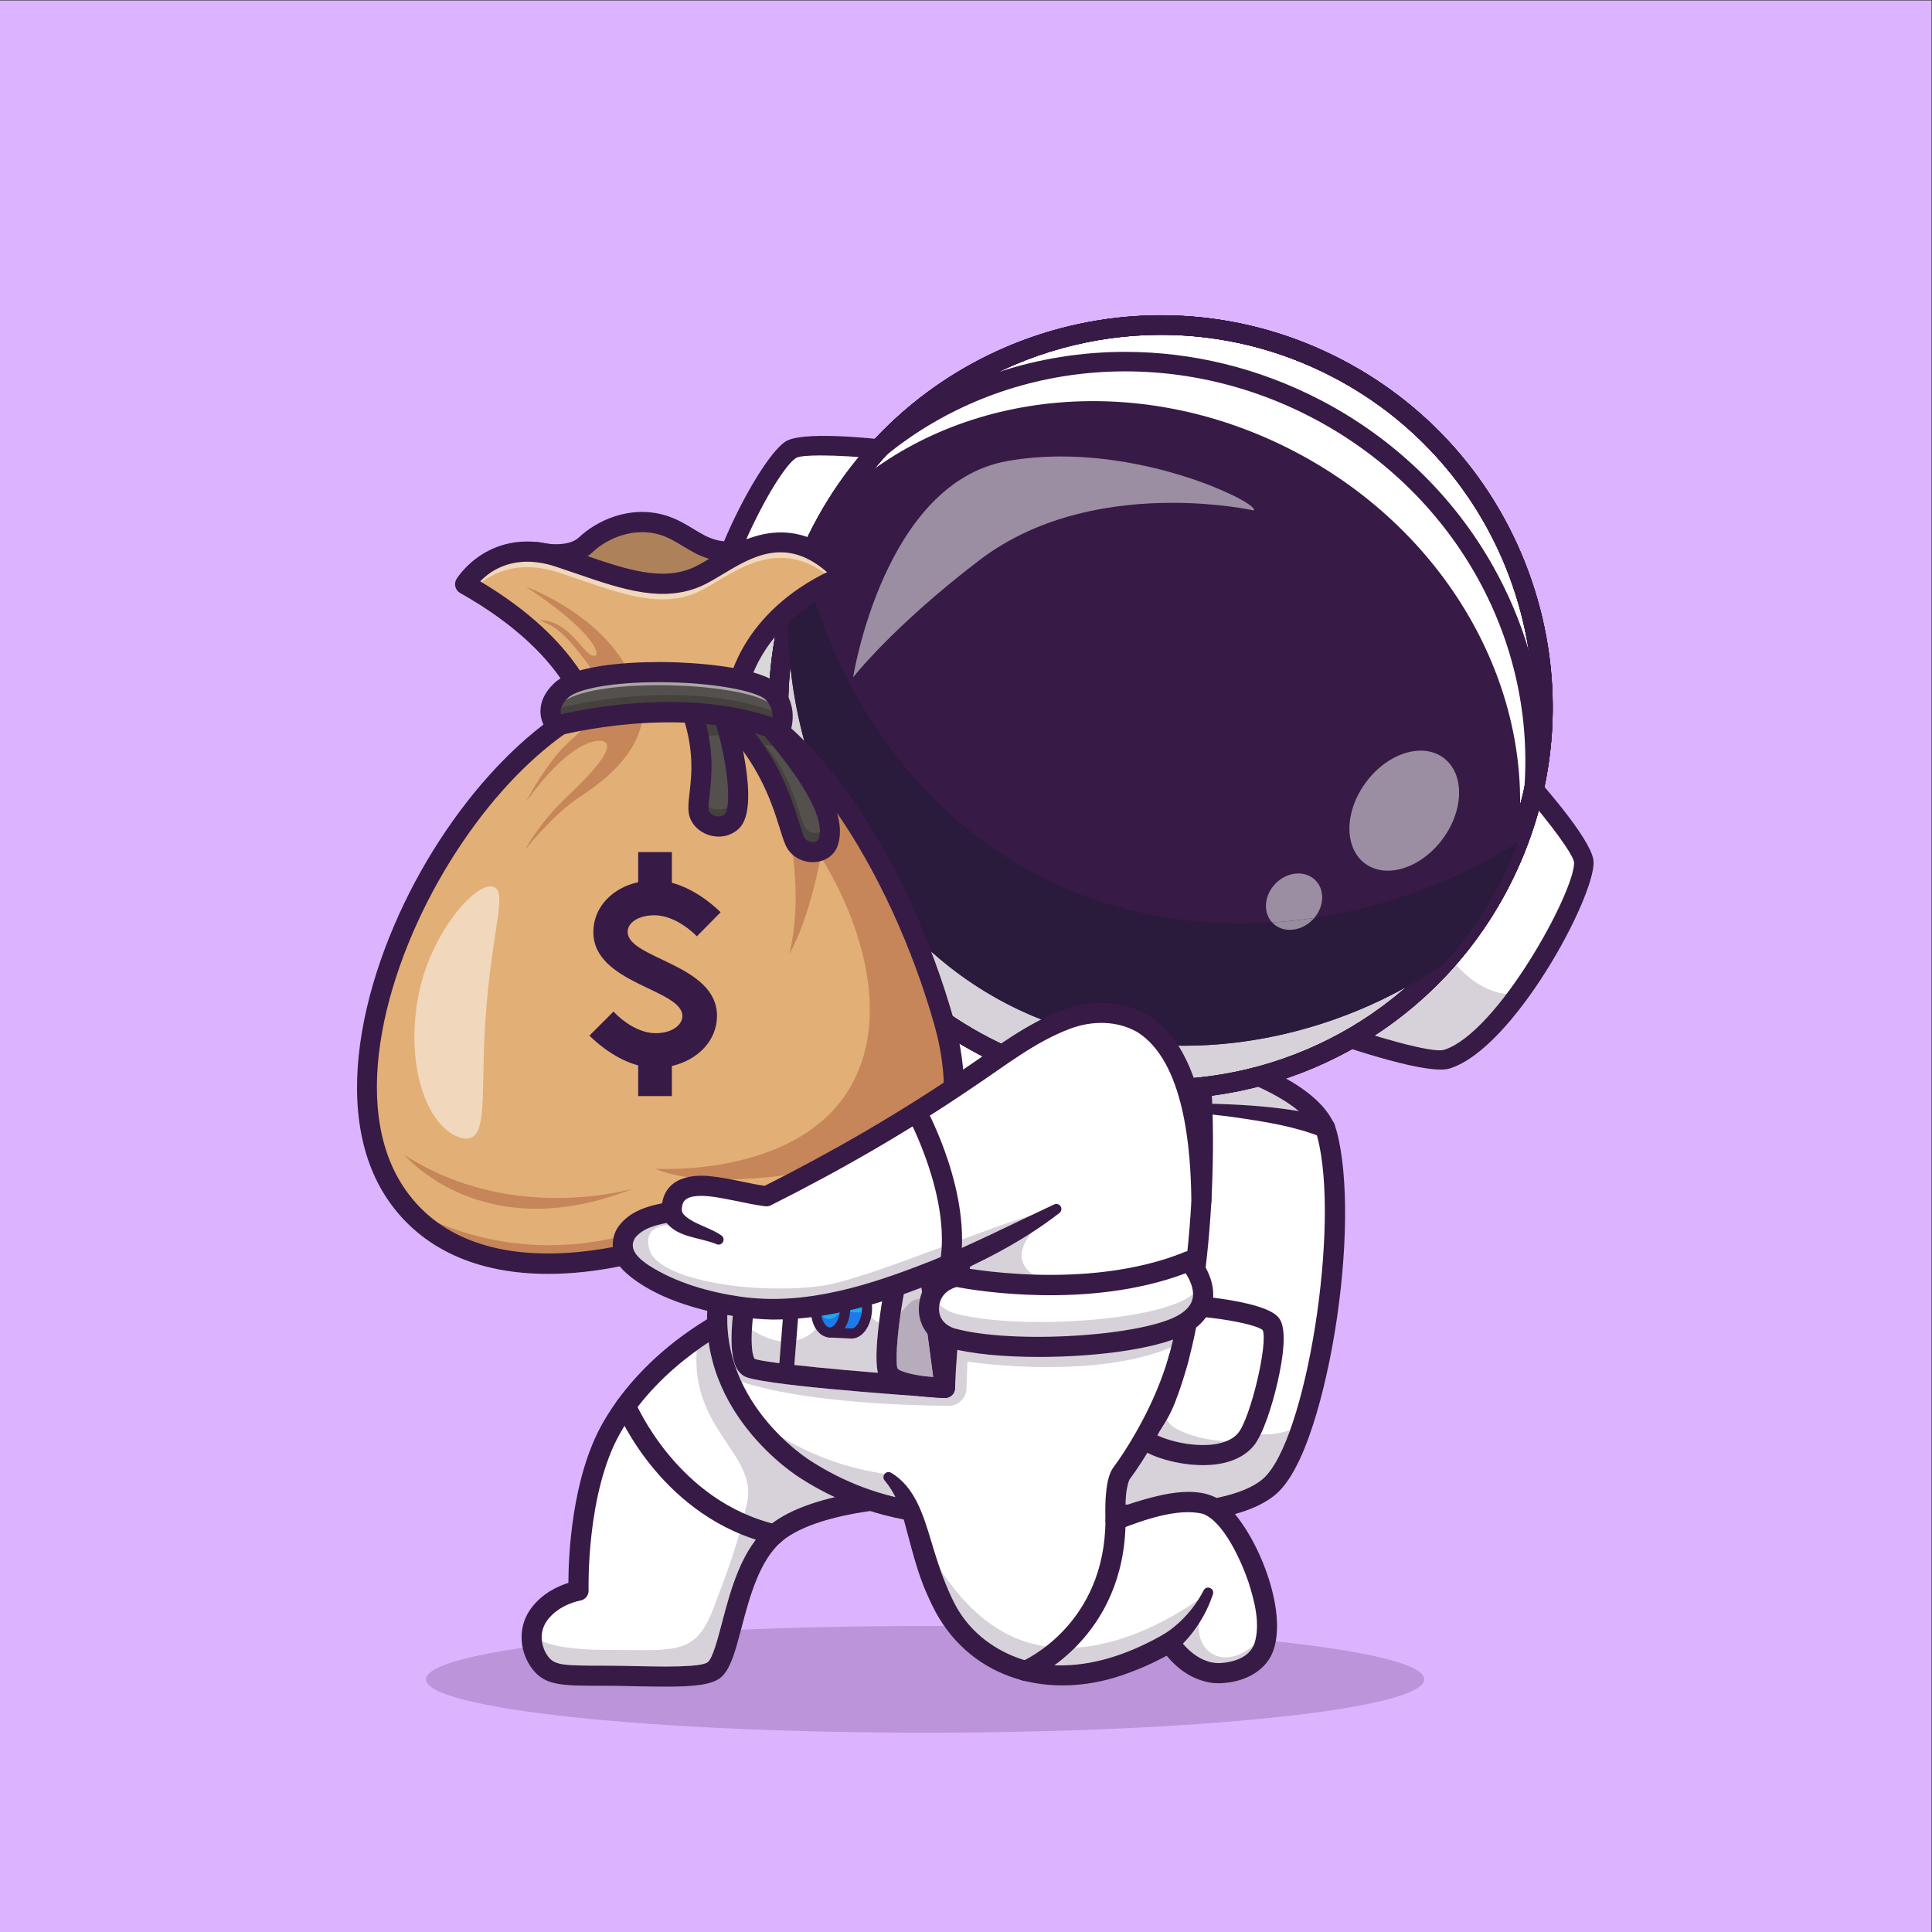<?xml version="1.0" encoding="UTF-8" standalone="no"?>
<!-- Created with Inkscape (http://www.inkscape.org/) -->

<svg
   version="1.1"
   id="svg2"
   xml:space="preserve"
   width="5333.333"
   height="5333.333"
   viewBox="0 0 5333.333 5333.333"
   sodipodi:docname="6100_4_04.eps"
   xmlns:inkscape="http://www.inkscape.org/namespaces/inkscape"
   xmlns:sodipodi="http://sodipodi.sourceforge.net/DTD/sodipodi-0.dtd"
   xmlns="http://www.w3.org/2000/svg"
   xmlns:svg="http://www.w3.org/2000/svg"><rect x="0" y="0" width="5333.333" height="5333.333" fill="#333333" stroke="none"/><defs
     id="defs6" /><sodipodi:namedview
     id="namedview4"
     pagecolor="#ffffff"
     bordercolor="#666666"
     borderopacity="1.0"
     inkscape:pageshadow="2"
     inkscape:pageopacity="0.0"
     inkscape:pagecheckerboard="0" /><g
     id="g8"
     inkscape:groupmode="layer"
     inkscape:label="ink_ext_XXXXXX"
     transform="matrix(1.333,0,0,-1.333,0,5333.333)"><g
       id="g10"
       transform="scale(0.1)"><path
         d="M 0,0 H 40000 V 40000 H 0 Z"
         style="fill:#dcb3ff;fill-opacity:1;fill-rule:nonzero;stroke:none"
         id="path12" /><path
         d="m 19158.6,4127.5 c -5708.1,0 -10335.53,494.7 -10335.53,1104.9 0,244.5 743.19,470.5 2000.93,653.5 35.3,-168.5 108.4,-321.9 201.3,-441.2 269.5,-346.4 601.8,-346.4 1489.6,-346.4 210.3,0 433.6,-4.7 649.6,-9.3 227,-4.8 433.5,-8.6 619.5,-8.6 584,0 966.3,36.9 1147.7,193.8 194.6,167.9 293.2,528.1 413.6,985.4 1180,50.1 2466.4,77.6 3813.3,77.6 221.6,0 441.2,-0.7 659.3,-2.2 447.9,-572.3 1185.6,-1022.6 2164.8,-1022.5 645.5,0 1395.9,195.7 2237.1,681.3 0,0 382.2,-635.5 1025,-635.4 50.1,0 101.9,3.9 155.1,12.2 431.9,67.4 726.3,253.3 813.5,669.2 2018.8,-201.6 3280.8,-488.8 3280.8,-807.4 0,-610.2 -4627.4,-1104.9 -10335.6,-1104.9"
         style="fill:#bb94da;fill-opacity:1;fill-rule:nonzero;stroke:none"
         id="path14" /><path
         d="m 23066.5,18588 -194.8,-949.2 -99.2,-483.9 L 21060,8814.4 c 0,0 575.2,-84.6 1355.8,-136.1 152.5,-9.8 313.2,-18.7 478.9,-25.5 1234.1,-50 2749.5,19.2 3394.2,572.6 249,213.9 483.4,677 684.7,1279.4 577.9,1727.9 886.7,4602 506.9,6020.7 -12.2,46 -28.5,91.5 -49,135.4 -362.5,803.2 -1949.1,1350.5 -3105.5,1650.5 -135.9,35.7 -266.6,67.9 -388.2,96.2 -513.3,120.8 -871.3,180.4 -871.3,180.4"
         style="fill:#ffffff;fill-opacity:1;fill-rule:nonzero;stroke:none"
         id="path16" /><path
         d="m 23505.4,8849.7 c -135.6,0 -271.1,1.9 -405.2,5.4 6.8,226.3 33.1,509 117.3,632.1 30.8,41.2 62.7,85.3 95.6,132 133.3,110 257.3,226 371.1,347 265.5,-160.8 760.1,-298.6 1229.4,-298.6 61.7,0 123.1,2.4 183.3,7.5 378.7,31.6 677.5,166.7 864.2,390.8 49.6,59.5 98.7,142.8 146.3,241.4 29.4,-1.7 58.6,-2.5 87.6,-2.5 185.4,0 360.2,33.8 522.9,89.8 -171.6,-476.9 -363.8,-838.2 -565.2,-1011.1 -307.5,-264 -865.4,-409 -1511.1,-479 -4.6,0.1 -9.2,0.1 -13.8,0.1 -120.7,0 -248.5,-12.6 -376.6,-33.1 -243.9,-15.2 -495.1,-21.8 -745.8,-21.8 m 3670.9,7846.6 c -729.2,110.3 -1481.3,296.5 -2067.7,345.8 -3,93 -6.7,185.1 -11,275.1 322.9,42.6 643.1,104.4 958.6,185.4 504.9,-231.8 921.9,-502.4 1120.1,-806.3"
         style="fill:#d7d1da;fill-opacity:1;fill-rule:nonzero;stroke:none"
         id="path18" /><path
         d="m 21308.9,8990.8 c 1243,-158.2 3995.9,-335.3 4843.8,392.7 896.4,769.6 1612.3,5274.3 1126.6,7088.3 -260.8,974.3 -2846.2,1650.2 -4049.3,1875.3 L 21308.9,8990.8 m 2196.6,-559.9 c -1244.1,0 -2387.2,163.9 -2476.1,176.9 l -218.5,32.1 2091.7,10186.9 198.2,-33 c 41.9,-7 1038.1,-175 2097.7,-517.8 1474.5,-477 2310.2,-1047.8 2483.8,-1696.3 244.4,-912.8 229.7,-2501.1 -38.2,-4145.1 -103.2,-633 -496.1,-2746.4 -1219.6,-3367.6 -584.5,-501.9 -1793.1,-636.1 -2919,-636.1"
         style="fill:#371a45;fill-opacity:1;fill-rule:nonzero;stroke:none"
         id="path20" /><path
         d="m 25012.9,17153.8 c 625.3,-13.1 1245.5,-49.6 1864.2,-150.7 208.2,-36.1 416.7,-78 629,-147.7 109.6,-36 169.2,-153.9 133.3,-263.5 -37.4,-116 -169.2,-175.3 -280.9,-126.7 -550.1,220 -1161.8,315 -1749.9,401.7 -201.9,27.7 -405.9,52.8 -607.6,72.2 -135,15.7 -124.8,213.5 11.9,214.7"
         style="fill:#371a45;fill-opacity:1;fill-rule:nonzero;stroke:none"
         id="path22" /><path
         d="m 26310.2,12599.9 c -230.2,262.1 -2129.2,512.3 -2408.2,283.5 -279,-228.9 -750.2,-2200 -183.8,-2686.5 287.9,-247.3 1598.9,-578.2 2082.6,2.5 301.3,361.6 739.6,2138.4 509.4,2400.5"
         style="fill:#ffffff;fill-opacity:1;fill-rule:nonzero;stroke:none"
         id="path24" /><path
         d="m 24912.2,10084.7 c -378.5,0 -760.9,109.3 -956.2,207 76.4,103.6 145.6,210.1 207.2,319 30.4,-49 65.7,-91.5 106.4,-126.5 161.9,-138.9 648,-304.6 1128.4,-319.3 -112.6,-45.3 -234.1,-65.6 -335.7,-74.1 -49.7,-4.1 -99.9,-6.1 -150.1,-6.1"
         style="fill:#d7d1da;fill-opacity:1;fill-rule:nonzero;stroke:none"
         id="path26" /><path
         d="m 26156.3,12459.3 h 0.5 -0.5 m -2123.8,261 c -115.1,-116.6 -390.6,-976 -371,-1704.1 8.8,-327.2 77.2,-561.9 192.6,-661.1 136.6,-117.3 699.3,-306.7 1208.2,-264.3 184.6,15.4 434.8,69.9 578.3,242.1 255.5,306.7 623.9,1859.4 508.7,2132.3 -243.7,194.8 -1870.4,392.1 -2116.8,255.1 m 881.1,-3052.7 c -538.6,0 -1110.7,181.5 -1331.3,371.1 -230.7,198.1 -344.6,564.3 -338.7,1088.4 7.6,679.3 244,1686.1 526.1,1917.5 226.8,186.1 875.8,150.7 1380.4,88.2 327.2,-40.6 1110.5,-160.2 1316.8,-395.2 58.4,-66.5 235.9,-268.6 -8.6,-1346.8 -104.8,-461.6 -297.8,-1085.6 -497.2,-1324.9 -186.7,-224.1 -485.5,-359.2 -864.2,-390.8 -60.2,-5.1 -121.6,-7.5 -183.3,-7.5"
         style="fill:#371a45;fill-opacity:1;fill-rule:nonzero;stroke:none"
         id="path28" /><path
         d="m 19071.7,9023.1 c 0,0 -2129.8,-41.7 -3002.7,-762.9 C 15195.5,7539 15176.2,5760.7 14795.5,5432.2 14547.8,5217.8 13439.1,5307 12515,5307 c -854.7,0 -1118.1,0 -1325.1,266 -103.8,133.5 -198.7,360.3 -177.3,604.9 11.5,132.4 57.4,269.6 153.3,400.5 300.9,409.3 815.1,490.2 815.1,490.2 0,0 -64.6,2059.3 684.7,3371.9 508,889.7 1251.6,1511.8 1795,1881.5 406.2,276.4 700.9,411.5 700.9,411.5 l 3910.1,-3710.4"
         style="fill:#ffffff;fill-opacity:1;fill-rule:nonzero;stroke:none"
         id="path30" /><path
         d="m 13773,5497.8 c -206.8,0 -418.8,4.5 -599.7,8.3 -218.1,4.6 -443.7,9.4 -658.4,9.4 -838.6,0 -1021,6.2 -1160.4,185.4 -51.9,66.7 -112.4,183.6 -131,321.2 201.2,-87.8 590.6,-180.1 1338.5,-180.1 289.2,0 537.2,-5.3 751.7,-5.3 842.8,0 1169.8,81.8 1470.3,888.7 377.6,1012.2 478.2,1270.4 683.7,2146 238,1014.3 -1156,1509.1 -1039.5,3171.5 87,62.8 170.1,119.7 247.8,170.6 237.9,-1676.5 1660.8,-2659.9 1864.6,-2792.7 240.7,-157 489.7,-295.5 745.4,-415.2 -505.6,-120.1 -1010.2,-303.8 -1350.1,-584.5 -579.2,-478.3 -803.9,-1332.5 -984.4,-2018.8 -89.3,-339.6 -190.6,-724.5 -292.4,-812.4 -88.8,-74.6 -477.4,-92.1 -886.1,-92.1"
         style="fill:#d7d1da;fill-opacity:1;fill-rule:nonzero;stroke:none"
         id="path32" /><path
         d="m 13784,5080.4 c -186,0 -392.5,3.8 -619.5,8.6 -216,4.6 -439.3,9.3 -649.6,9.3 -887.8,0 -1220.1,0 -1489.6,346.4 -235.7,303 -344.8,825.6 -27.5,1257.4 232.6,316.5 568.8,464.1 773.1,528.3 1.5,529.1 61.8,2171.9 713.6,3313.6 910.5,1595.1 2521.9,2348 2590,2379.2 104.8,48.1 228.5,2.1 276.6,-102.6 48,-104.7 2.1,-228.6 -102.7,-276.6 -15.3,-7.1 -1559.4,-731.3 -2401.6,-2206.8 -711.9,-1247.2 -657.8,-3241.9 -657.2,-3261.9 3.3,-105.2 -72.2,-196.3 -176.1,-212.6 -3.5,-0.6 -435.6,-75.7 -679.6,-407.7 -217.5,-296 -81.6,-622.7 20.6,-754.1 139.4,-179.2 321.8,-185.4 1160.4,-185.4 214.7,0 440.3,-4.8 658.4,-9.4 538.3,-11.5 1352.1,-28.6 1485.8,83.8 101.8,87.9 203.1,472.8 292.4,812.4 180.5,686.3 405.2,1540.5 984.4,2018.8 918.7,758.7 3041.5,808.7 3131.4,810.5 113,2.7 210.4,-89.2 212.7,-204.4 2.2,-115.2 -89.3,-210.4 -204.5,-212.7 -20.5,-0.4 -2067.2,-48.9 -2874,-715.1 -475.5,-392.6 -681.2,-1174.8 -846.6,-1803.3 -124.8,-474.6 -223.4,-849.5 -423.2,-1021.9 -181.4,-156.9 -563.7,-193.8 -1147.7,-193.8"
         style="fill:#371a45;fill-opacity:1;fill-rule:nonzero;stroke:none"
         id="path34" /><path
         d="m 24697.5,13307.1 c -56.3,-377 -124.1,-743.1 -203.9,-1089.4 -98.1,-425.5 -214.9,-820.3 -351.5,-1168.6 -821.3,-2095.9 -4541.1,-3374.6 -7487.5,-1453.4 -313.9,205 -1157.7,859.9 -1569.7,1895.6 -187.2,470.9 -285.8,1021.1 -204.4,1643.2 26.1,195.6 69.3,397.9 133,607 627.3,2056.8 2119.8,2541.8 3190.4,4671 l 6522.8,434.9 c 242.5,-1263.6 267,-3553.4 -29.2,-5540.3"
         style="fill:#ffffff;fill-opacity:1;fill-rule:nonzero;stroke:none"
         id="path36" /><path
         d="m 19646.2,10896.8 c -1,0 -2,0 -3,0 -840.7,6.3 -2962.2,66.3 -4288,496.8 -208.4,447.5 -336.8,980.6 -280.6,1592.5 41,-7.3 82.3,-14.4 123.7,-20.9 -134.2,-1080.1 29,-1344.4 212,-1454 259.7,-155.7 2448.6,-332.2 3731.2,-423.6 164.4,-19.3 316.1,-26.6 422.7,-29.2 1.7,-0.1 3.4,-0.1 5.1,-0.1 v 0 0 h 0.1 c 104.2,0 191.5,76.9 206.3,178.3 0,0.1 0,0.3 0.1,0.5 0,0 0,0.1 0,0.2 1.2,8.2 1.9,16.6 2.1,25 13.3,366.8 37.2,701 67.4,1002.3 441.1,-101.9 1032.5,-149.4 1652.2,-149.4 681.3,0 1396.4,57.4 1982.3,163.3 344.6,62.2 644.8,141.2 866.9,235.1 -29,-138.2 -59.9,-274 -92.8,-406.4 -776.5,-322.7 -1741.9,-409.1 -2553,-409.1 -935.9,-0.1 -1666.5,115 -1666.5,115 l -18.8,-559.1 c -6.8,-199.2 -170,-357.2 -369.4,-357.2 M 21750,13398 c -761.2,0 -1392.6,81.2 -1713.2,132.1 45.1,214 89.3,386.8 126.8,518.5 908.9,431.1 1570.8,836.1 1698,915.3 v 0 0 c 14,9 21.7,13.6 22.4,14 0.1,0 0,0 0.1,0 -1182.6,-917.8 -754.7,-1410.2 92,-1577.5 v 0 c -76.4,-1.7 -151.9,-2.4 -226.1,-2.4"
         style="fill:#d7d1da;fill-opacity:1;fill-rule:nonzero;stroke:none"
         id="path38" /><path
         d="m 18758.3,8959.9 c -698,136.7 -1373.5,408.5 -1989.9,810.4 -71.3,46.5 -309.3,209.2 -585.8,479 741.9,-443.7 1526.5,-692.2 2297.5,-782.3 l -92.1,-37.7 c 161.7,-131.2 278,-288.6 370.3,-469.4"
         style="fill:#d7d1da;fill-opacity:1;fill-rule:nonzero;stroke:none"
         id="path40" /><path
         d="m 19820.2,8439.4 c -1148.1,0 -2285.4,333.1 -3279.6,981.4 -261.5,170.5 -2531.2,1741.7 -1726.5,4381.5 355.2,1165.3 975.5,1843.3 1632.1,2561.1 539.2,589.3 1096.7,1198.8 1571.2,2143 51.7,102.9 177.1,144.3 280.1,92.6 102.9,-51.7 144.5,-177.1 92.7,-280 -500.5,-995.8 -1077.8,-1626.9 -1636.2,-2237.2 -651,-711.6 -1213.1,-1326.2 -1540.9,-2401.2 -715.8,-2348.3 1320.7,-3757.4 1555.3,-3910.3 1416.7,-923.8 3145.6,-1160.2 4743,-648.9 1182.2,378.4 2093,1127.5 2436.4,2003.8 839.4,2142 900.5,5981 573.8,7682.8 -21.7,113.2 52.4,222.5 165.5,244.2 113.2,22.1 222.5,-52.4 244.2,-165.6 335.9,-1750.1 271.2,-5703.1 -595.1,-7913.6 -388.7,-991.9 -1397.1,-1832.7 -2697.6,-2248.9 -595.8,-190.7 -1208.7,-284.7 -1818.4,-284.7"
         style="fill:#371a45;fill-opacity:1;fill-rule:nonzero;stroke:none"
         id="path42" /><path
         d="m 26240,6292.6 c -10.4,-596.6 -329,-842.2 -840.1,-922 -735.8,-115.2 -1180.1,623.2 -1180.1,623.2 -2404.1,-1387.7 -4066,-408.3 -4659.5,742.1 -350.4,678.4 -467.2,1290.1 -628.4,1788.7 -42.7,131.9 -88.6,256.5 -142.9,371.8 -0.5,1 -0.5,1.6 -0.5,1.6 -97,207 -220.6,385.3 -400.5,531.3 l 6024.8,2463 c -270.7,-969.9 -820.9,-1904.4 -1195.3,-2405.1 -151.2,-221.1 -115.8,-956.4 -115.8,-956.4 0,0 1360.6,586.7 1969.2,290 455.2,-222.2 999.1,-1261 1136.3,-2115.7 24.5,-153.3 35.5,-290.5 32.8,-412.5"
         style="fill:#ffffff;fill-opacity:1;fill-rule:nonzero;stroke:none"
         id="path44" /><path
         d="m 21982.7,5312.5 c -1199.3,-0.1 -2036.6,675.5 -2422.4,1423.4 -350.4,678.4 -467.2,1290.1 -628.4,1788.7 269.1,-632.6 924.1,-1897.7 2028.6,-2405.1 368.2,-169 747.9,-237 1120.1,-237 1514.1,0 2908.6,1124.1 2941.2,1150.1 -18.2,-34.4 -466.7,-903.7 61.6,-1257.3 88.7,-59.2 190.1,-87.5 296.8,-87.5 299.1,0 640,221.9 859.8,604.8 -10.4,-596.6 -329,-842.2 -840.1,-922 -53.2,-8.3 -105,-12.2 -155.1,-12.2 -642.8,0 -1025,635.4 -1025,635.4 -841.2,-485.6 -1591.6,-681.3 -2237.1,-681.3"
         style="fill:#d7d1da;fill-opacity:1;fill-rule:nonzero;stroke:none"
         id="path46" /><path
         d="m 18453.5,9510.2 c 492.4,-289.2 669.2,-882.6 822.8,-1390.4 98,-324.9 195.3,-644.2 325.3,-954.7 59.2,-144.5 133.8,-306.9 209.8,-442.8 437.4,-773.2 1322.7,-1222.1 2202.1,-1201 743.3,11.5 1460,283.5 2102.2,653.1 96,55.4 217.8,25.8 278,-65.6 16.2,-25.5 40.4,-60 61.1,-86.4 142.4,-185.3 343,-353.1 563.7,-419.5 l 45.8,-14.2 46.7,-8.1 c 42.7,-10.1 97.3,-11 141,-13 296.1,17.1 624.7,114.4 728.6,413.1 124.4,406.3 -2.3,877.5 -129.6,1277.9 -144.6,418.5 -510.5,1245.4 -942,1401.3 -512.1,128.2 -1242.2,-131.3 -1728.4,-322.4 -129.9,-57.5 -284,42.1 -287.1,183.1 -8,247.6 -5.9,484.4 32.2,730.7 16.9,107.5 50.6,252.8 123.6,358.8 78.3,105.5 152,212.9 223.9,322.5 402,623.5 736.5,1307.6 938.8,2015.8 30.6,111.7 146.8,177.2 258.2,145.5 110.8,-31.5 175.1,-146.8 143.7,-257.6 -173.9,-611.6 -435.1,-1185.9 -745.5,-1729.9 -146.8,-253.7 -305.1,-503.3 -479.8,-739 -97.4,-246.4 -80.5,-560.6 -78.4,-826.6 l -290.9,181.4 c 159.2,66.6 311.2,121.6 470.1,173.4 577,175.6 1439.9,421 1928.1,-71.3 623,-595.2 1245.7,-2142.6 955.4,-2985.5 -134.5,-395.6 -520.1,-610.5 -903.4,-667.5 -137.4,-24.1 -292.7,-28.7 -431.8,-1.4 -423.4,77.2 -767.3,367 -996.5,716.3 l 283,-73.1 c -308.2,-178 -632.2,-333.5 -971.7,-454.5 -1443.4,-542 -3070.4,-232.2 -3908.2,1147.4 -91.6,151.6 -173.2,325.7 -245.3,487.7 -214.5,474.7 -335.5,1016 -469.6,1499.9 -88.3,322.6 -198.6,606.7 -407.1,854.4 -77.3,86.8 25.7,223.3 131.2,162.2"
         style="fill:#371a45;fill-opacity:1;fill-rule:nonzero;stroke:none"
         id="path48" /><path
         d="m 16038.4,8025.6 c -15.6,0 -31.6,1.8 -47.5,5.5 -2273,529.6 -3184.2,2695.1 -3221.8,2787.1 -43.8,106.6 7.3,228.4 113.9,272.1 106.6,43.6 228.2,-7.3 272,-113.7 8.5,-20.5 871.3,-2059.4 2930.6,-2539.1 112.2,-26.2 181.9,-138.4 155.8,-250.5 -22.4,-96.3 -108.2,-161.4 -203,-161.4"
         style="fill:#371a45;fill-opacity:1;fill-rule:nonzero;stroke:none"
         id="path50" /><path
         d="m 21234.8,5198.2 c -81.1,0 -158.2,47.6 -192,127 -45.1,105.8 4,228.1 109.6,273.4 70.8,30.6 1732.5,772.8 1740.9,2933 0.4,114.8 93.7,207.7 208.6,207.7 h 0.8 c 115.2,-0.4 208.2,-94.2 207.8,-209.4 -9.6,-2441.7 -1913.1,-3280.4 -1994.1,-3314.9 -26.6,-11.4 -54.4,-16.8 -81.6,-16.8"
         style="fill:#371a45;fill-opacity:1;fill-rule:nonzero;stroke:none"
         id="path52" /><path
         d="m 19569.2,11267.1 c 0,0 -3773,256 -4051.5,422.9 -156.9,94.4 -180.9,473 -145.5,927.7 67.3,854.7 345.3,1975.9 345.3,1975.9 l 3498.6,94.9 68.3,-1277.1 79.3,-596 205.5,-1548.3"
         style="fill:#ffffff;fill-opacity:1;fill-rule:nonzero;stroke:none"
         id="path54" /><path
         d="m 18180,11579.9 c -655.9,53.6 -1266.7,110.4 -1729.6,162.5 l 40.3,509.3 c 187.5,44.5 315.9,136.7 403.7,241.1 68.5,-108.4 165.9,-173.4 271.8,-180.3 1.4,-0.1 2.8,-0.2 4.3,-0.3 l 449.2,-22.5 c 5,-0.3 9.9,-0.4 14.8,-0.4 193.4,0 358.4,190.7 409.1,458 37.9,-55.6 90.1,-104.3 161,-121.5 -46.6,-372.9 -79.9,-807.8 -24.6,-1045.9 m -2040.5,199.7 c -262.2,33.7 -443.9,64.4 -512.1,89.4 -16.7,23.9 -80.1,146.5 -56,601.5 168.3,-110.2 378.4,-212 604,-237.5 l -35.9,-453.4"
         style="fill:#d7d1da;fill-opacity:1;fill-rule:nonzero;stroke:none"
         id="path56" /><path
         d="m 19569.3,11058.3 c -4.7,0 -9.4,0.2 -14.1,0.5 -1149.5,78 -3854.4,278.2 -4144.9,452.4 -199.4,119.4 -375.3,422.5 -168.6,1764.1 106.7,693.2 266.6,1341.1 273.4,1368.4 22.6,91 103,155.7 196.8,158.3 l 3498.8,95.2 c 1.9,0.1 3.9,0.1 5.8,0.1 112.6,0 205.3,-89.7 208.4,-203 3.1,-115.1 -87.7,-211 -202.9,-214.1 l -3338.4,-90.9 c -51.6,-223.6 -147.7,-661.7 -220.4,-1118.5 -179.8,-1130.1 -59.7,-1367.5 -35.8,-1401.8 249.9,-91.8 2019.1,-258 3701.5,-376.4 l -251.2,1891.4 c -15.1,114.2 65.1,219 179.3,234.2 113.7,15.2 219.1,-65.1 234.3,-179.3 l 284.8,-2144.6 c 8.2,-62 -11.8,-124.4 -54.7,-170.1 -39.5,-42.2 -94.7,-65.9 -152.1,-65.9"
         style="fill:#371a45;fill-opacity:1;fill-rule:nonzero;stroke:none"
         id="path58" /><path
         d="m 16433,13506.4 -154.5,-1954.2 154.5,1954.2"
         style="fill:#ffffff;fill-opacity:1;fill-rule:nonzero;stroke:none"
         id="path60" /><path
         d="m 16278.6,11395.8 c -4.1,0 -8.3,0.1 -12.5,0.4 -86.1,6.8 -150.4,82.2 -143.6,168.4 l 154.5,1954.1 c 6.8,86.1 81.5,150.7 168.3,143.6 86.2,-6.8 150.5,-82.1 143.6,-168.3 l -154.5,-1954.1 c -6.5,-82 -75,-144.1 -155.8,-144.1"
         style="fill:#371a45;fill-opacity:1;fill-rule:nonzero;stroke:none"
         id="path62" /><path
         d="m 19492.5,13429.5 -1.2,9.4 c -13.9,104.9 -104,181.2 -206.7,181.2 -3.7,0 -7.5,-0.1 -11.3,-0.4 l -1.9,35.8 c 137,55.6 271.4,112.4 402.1,169.6 -23.1,-98.5 -47,-207.5 -70.7,-327.2 -35.8,-18.2 -73.4,-40.7 -110.3,-68.4"
         style="fill:#b7acbc;fill-opacity:1;fill-rule:nonzero;stroke:none"
         id="path64" /><path
         d="m 18654.5,12835.3 c 11.6,77.3 24.5,157.9 38.8,241.7 23.5,138 47.9,266 72.5,384 171.9,62.4 340.6,127.5 505.6,194.5 l 1.9,-35.8 c -5.4,-0.2 -10.8,-0.8 -16.3,-1.5 -114.2,-15.2 -194.4,-120 -179.3,-234.2 l 39.8,-299.7 c -32.5,15.9 -65.7,24.4 -99.5,24.4 -73.5,0 -150,-40.1 -229,-131.2 -47.3,-54.5 -92.1,-101.7 -134.5,-142.2"
         style="fill:#d7d1da;fill-opacity:1;fill-rule:nonzero;stroke:none"
         id="path66" /><path
         d="m 19328.9,11492.6 c -37,2.6 -74,5.3 -111.1,7.9 -311.6,35.8 -576,103.4 -632,170.5 -32.3,94.7 -28.5,513.7 68.7,1164.3 42.4,40.5 87.2,87.7 134.5,142.2 79,91.1 155.5,131.2 229,131.2 33.8,0 67,-8.5 99.5,-24.4 l 211.4,-1591.7"
         style="fill:#b7acbc;fill-opacity:1;fill-rule:nonzero;stroke:none"
         id="path68" /><path
         d="m 19369.8,11485.9 c -51.4,4 -102.3,8.9 -152,14.6 37.1,-2.6 74.1,-5.3 111.1,-7.9 l -211.4,1591.7 -39.8,299.7 c -15.1,114.2 65.1,219 179.3,234.2 5.5,0.7 10.9,1.3 16.3,1.5 3.8,0.3 7.6,0.4 11.3,0.4 102.7,0 192.8,-76.3 206.7,-181.2 l 1.2,-9.4 c -77.5,-58.1 -152,-139 -200.4,-250.7 -30.8,-70.9 -50.7,-154.2 -54.6,-252.3 -8.7,-232.4 94.1,-384.7 206.7,-481.2 -31.5,-288.8 -57.5,-608.4 -74.4,-959.4"
         style="fill:#371a45;fill-opacity:1;fill-rule:nonzero;stroke:none"
         id="path70" /><path
         d="m 18585.8,11671 c 64.9,-77.8 410.1,-156.2 784,-185.1 74.3,1540.1 323.4,2477 444.3,2851.6 -282.5,120 -630.6,202.8 -741.3,95.1 -74,-73.6 -240.7,-542.8 -379.5,-1355.6 -134.6,-788.2 -143.6,-1300 -107.5,-1406 m 983.6,-612.7 c -1.8,0 -3.5,0 -5.2,0.1 -346.9,8.5 -1172.9,66.8 -1351.5,425.2 -142.5,285.9 -1.8,1242.2 65.3,1640 84.3,499.6 261.9,1372.8 504.1,1608.2 403,391.4 1227.9,-16.6 1389.2,-102.4 94.7,-50.4 135.7,-164.3 95,-263.4 -5.9,-14.6 -413.4,-1038.8 -488.6,-3106.7 -4,-112.4 -96.4,-201 -208.3,-201"
         style="fill:#371a45;fill-opacity:1;fill-rule:nonzero;stroke:none"
         id="path72" /><path
         d="m 19716.8,12297.1 c 0,0 -498.1,129.1 -479.2,629.5 20.9,555.1 571.4,643.5 571.4,643.5 0,0 2676.2,-553.1 4816.5,323.6 0,0 700.7,-779 -73.1,-1274.6 -773.9,-495.6 -3576,-669.4 -4835.6,-322"
         style="fill:#ffffff;fill-opacity:1;fill-rule:nonzero;stroke:none"
         id="path74" /><path
         d="m 21497.5,12115.2 c -619.7,0 -1211.1,47.5 -1652.2,149.4 0,0.1 0,0 0,0.1 441.1,-101.9 1032.6,-149.4 1652.3,-149.4 681.3,0 1396.2,57.4 1982.2,163.2 -585.9,-105.9 -1301,-163.3 -1982.3,-163.3"
         style="fill:#b7acbc;fill-opacity:1;fill-rule:nonzero;stroke:none"
         id="path76" /><path
         d="m 19444.2,12445.3 c -112.6,96.5 -215.4,248.8 -206.7,481.2 3.9,98.1 23.8,181.4 54.6,252.3 -30.7,-70.9 -50.8,-154.3 -54.5,-252.2 -8.8,-232.4 94,-384.8 206.6,-481.2 v -0.1"
         style="fill:#371a45;fill-opacity:1;fill-rule:nonzero;stroke:none"
         id="path78" /><path
         d="m 19845.3,12264.6 c -44.4,10.2 -87.3,21 -128.5,32.4 0,0 -142.8,37.1 -272.6,148.3 v 0.1 c 129.8,-111.3 272.6,-148.3 272.6,-148.3 41.2,-11.3 84.2,-22.1 128.5,-32.4 0,-0.1 0,0 0,-0.1"
         style="fill:#371a45;fill-opacity:1;fill-rule:nonzero;stroke:none"
         id="path80" /><path
         d="m 24914.7,13158.5 c -0.1,0 -0.1,0 -0.2,0 3.9,52.5 1.3,104.5 -6.1,155.1 0,0.2 0,0.2 0,0.4 7.5,-50.8 10.2,-102.9 6.3,-155.5"
         style="fill:#d7d1da;fill-opacity:1;fill-rule:nonzero;stroke:none"
         id="path82" /><path
         d="m 24845.9,12919.3 c 0,0.2 0.1,0.4 0.1,0.6 41.7,78.8 62.5,159.4 68.5,238.6 0.1,0 0.1,0 0.2,0 -6,-79.5 -26.9,-160.2 -68.8,-239.2"
         style="fill:#371a45;fill-opacity:1;fill-rule:nonzero;stroke:none"
         id="path84" /><path
         d="m 24646.2,12686.1 c 92.7,74.1 157.2,153.1 199.8,233.8 0,-0.2 -0.1,-0.4 -0.1,-0.6 -42.7,-80.5 -107.1,-159.3 -199.7,-233.2 m 262.2,627.5 c -5.5,37.4 -13.7,74.2 -23.7,109.8 v 0 c 10.1,-35.5 18.2,-72.1 23.7,-109.4 0,-0.2 0,-0.2 0,-0.4"
         style="fill:#371a45;fill-opacity:1;fill-rule:nonzero;stroke:none"
         id="path86" /><path
         d="m 21497.6,12115.3 c -619.7,0 -1211.2,47.5 -1652.3,149.4 -44.3,10.3 -87.3,21.1 -128.5,32.4 0,0 -142.8,37 -272.6,148.3 -112.6,96.4 -215.4,248.8 -206.6,481.2 3.7,97.9 23.8,181.3 54.5,252.2 6.6,15 13.6,29.4 21,43.3 104.8,-318.1 449.6,-407.8 449.6,-407.8 450.7,-124.2 1099.1,-181.8 1781.1,-181.8 1224.3,0 2557.6,185.4 3054.6,503.6 138.7,88.6 229.9,186.6 286.3,287.3 10,-35.6 18.2,-72.4 23.7,-109.8 7.4,-50.6 10,-102.6 6.1,-155.1 -6,-79.2 -26.8,-159.8 -68.5,-238.6 -42.6,-80.7 -107.1,-159.7 -199.8,-233.8 -28.5,-22.8 -59.7,-45 -93.7,-66.8 -220.4,-141.3 -605.7,-256.4 -1072.7,-340.8 -586,-105.8 -1300.9,-163.2 -1982.2,-163.2"
         style="fill:#d7d1da;fill-opacity:1;fill-rule:nonzero;stroke:none"
         id="path88" /><path
         d="m 19810.9,13357.1 c -94.8,-24.9 -352.9,-121.8 -364.8,-438.3 -12,-317.4 290.2,-410.6 324.8,-420.2 l -54,-201.5 55.4,201.1 c 1208.5,-333.3 3956.7,-158.7 4667.6,296.5 158.6,101.7 244.9,217.2 263.8,353.1 24.2,175.2 -67.6,367.5 -149.5,493.9 -2017.7,-759.8 -4380.4,-354 -4743.3,-284.6 z M 21518.3,11909 c -721.5,0 -1401.3,61.7 -1855.4,186.6 -228.9,60 -653.7,311.7 -633.7,838.9 21.6,574.2 497.9,801.6 746.7,841.6 24.9,4 50.5,3.4 75.2,-1.7 26.2,-5.3 2640.8,-529.2 4695.3,312.4 81.4,33.4 175.2,12 234.2,-53.5 16.5,-18.4 402.4,-453.9 336.7,-940 -35.4,-261.6 -187.6,-480.3 -452.4,-649.9 -551.8,-353.4 -1910.2,-534.3 -3146.6,-534.4"
         style="fill:#371a45;fill-opacity:1;fill-rule:nonzero;stroke:none"
         id="path90" /><path
         d="m 17954.3,12877.9 c -13.9,-275.9 -161.3,-492.5 -329.4,-484.1 l -449.2,22.6 50.1,998.3 449.2,-22.6 c 168.1,-8.4 293.1,-238.7 279.3,-514.2"
         style="fill:#22a7f0;fill-opacity:1;fill-rule:nonzero;stroke:none"
         id="path92" /><path
         d="m 17953.2,12863.3 c -18,-268.9 -163.2,-477.8 -328.3,-469.5 l -449.2,22.6 50.1,998.3 181.6,-9.1 -27.9,-555.9 449.2,-22.6 c 43.4,-2.1 85.7,10.7 124.5,36.2"
         style="fill:#1c7aea;fill-opacity:1;fill-rule:nonzero;stroke:none"
         id="path94" /><path
         d="m 17954.3,12877.9 h 0.5 -0.5 m -669.2,-362.6 345,-17.3 c 1.4,-0.1 2.7,-0.1 4.1,-0.1 93.6,0 204.7,162.2 216,385.2 11.3,226 -85.9,400.1 -180.4,404.9 l -345,17.3 -39.7,-790 m 349.4,-226 c -4.9,0 -9.8,0.1 -14.8,0.4 l -449.2,22.5 c -27.7,1.4 -53.6,13.7 -72.1,34.2 -18.6,20.5 -28.3,47.6 -26.9,75.2 l 50.2,998.3 c 2.9,57.5 53.2,102 109.4,99 l 449.2,-22.6 c 229,-11.5 395.1,-285.5 378.2,-623.6 -16.7,-331.1 -201.5,-583.4 -424,-583.4"
         style="fill:#371a45;fill-opacity:1;fill-rule:nonzero;stroke:none"
         id="path96" /><path
         d="m 17505,12900.3 c -13.8,-275.7 -161.2,-492.3 -329.3,-483.9 -168,8.4 -293,238.8 -279.1,514.4 13.8,275.7 161.2,492.4 329.3,483.9 168,-8.4 293,-238.7 279.1,-514.4"
         style="fill:#22a7f0;fill-opacity:1;fill-rule:nonzero;stroke:none"
         id="path98" /><path
         d="m 17505.1,12900.3 c -13.9,-275.9 -161.2,-492.5 -329.4,-484.1 -167.9,8.5 -292.8,238.8 -279,514.7 0.9,16.8 2.3,33.2 4.2,49.3 41.6,-164.6 138.7,-280.9 257.1,-286.9 158.1,-7.9 297.6,182.8 325.2,434.4 18,-68.8 25.9,-146.2 21.9,-227.4"
         style="fill:#1c7aea;fill-opacity:1;fill-rule:nonzero;stroke:none"
         id="path100" /><path
         d="m 17216.7,13310.7 c -93.7,0 -204.8,-162.2 -216,-385.1 -5.6,-112.8 15.9,-223.1 58.9,-302.5 34.3,-63 78.4,-100.4 121.4,-102.5 94.3,-4.9 208.5,158.9 219.9,384.9 5.6,112.9 -15.8,223.1 -58.9,302.5 -34.2,63.1 -78.4,100.4 -121.3,102.6 -1.4,0.1 -2.7,0.1 -4,0.1 m -31.3,-998.8 c -5,0 -9.9,0.1 -14.9,0.4 -117.2,5.8 -224.5,82.9 -294.2,211.3 -61.7,113.8 -91.5,260.2 -83.9,412.4 17,338.4 208.3,594.2 438.7,582.9 117.3,-5.9 224.5,-83 294.2,-211.4 61.8,-113.8 91.6,-260.2 83.9,-412.4 -16.7,-331 -201.5,-583.2 -423.8,-583.2"
         style="fill:#371a45;fill-opacity:1;fill-rule:nonzero;stroke:none"
         id="path102" /><path
         d="m 31574.1,23877.4 c 0,0 1215.9,-1361.6 1225.7,-1722.9 18.3,-669.8 -1623.7,-3696.9 -2836.1,-4078.4 -474.7,-149.4 -2922.6,753.3 -2922.6,753.3 l 4533,5048"
         style="fill:#ffffff;fill-opacity:1;fill-rule:nonzero;stroke:none"
         id="path104" /><path
         d="m 29814.5,18258.8 c -231.1,0 -747.8,124.7 -1345.3,304.7 576.6,376.1 1112.1,830.5 1590,1360.1 3.6,3.5 7,7.1 10.4,10.8 28.6,31.8 56.9,63.8 85,96.1 411.2,-461 800.5,-582.2 1044.4,-605.9 -429,-567.2 -893.7,-1029.2 -1295.9,-1155.8 -21.5,-6.8 -51.3,-10 -88.6,-10"
         style="fill:#d7d1da;fill-opacity:1;fill-rule:nonzero;stroke:none"
         id="path106" /><path
         d="m 23351.1,24102.5 -13.6,-26.1 -9.9,21.5 z"
         style="fill:#d8d8d8;fill-opacity:1;fill-rule:nonzero;stroke:none"
         id="path108" /><path
         d="m 23327.6,24097.9 -23.2,-4.2 13.5,26.1 z"
         style="fill:#d8d8d8;fill-opacity:1;fill-rule:nonzero;stroke:none"
         id="path110" /><path
         d="m 16959.8,24071.3 c 0,0 -2144.8,1485.6 -2295,1960 -149.9,472.7 -7.5,1231.3 255.7,2001.7 l -0.2,0.7 c 410.3,1202.7 1113.5,2436 1454.2,2661.5 301.3,199.4 2114.4,-13.6 2114.4,-13.6 l -745.8,-3223.8 -783.3,-3386.5"
         style="fill:#ffffff;fill-opacity:1;fill-rule:nonzero;stroke:none"
         id="path112" /><path
         d="m 16959.8,24071.3 c 0,0 -2144.8,1485.6 -2295,1960 -149.9,472.7 -7.5,1231.3 255.7,2001.7 13.5,-36 460.6,-1157.8 2818.4,-576.2 1.3,0.4 3,0.6 4.2,1 l -783.3,-3386.5"
         style="fill:#d8d8d8;fill-opacity:1;fill-rule:nonzero;stroke:none"
         id="path114" /><path
         d="m 27391.7,18917.4 c 1082.4,-383.5 2279,-721.7 2511.4,-648.6 1115.5,351 2711.2,3282.3 2694.9,3880.2 -15.2,168.3 -517.6,837.7 -1025.5,1424.3 l -4180.8,-4655.9 m 2440.9,-1056.9 c -688.9,0 -2330.9,583.8 -2861.3,779.4 l -279.3,102.9 4882.5,5437.4 150.2,-168.3 c 380.4,-426 1266.3,-1459.1 1277.1,-1851.9 20.3,-744.8 -1651.1,-3859.2 -2977.5,-4276.5 -50.2,-15.8 -115.1,-23 -191.7,-23"
         style="fill:#371a45;fill-opacity:1;fill-rule:nonzero;stroke:none"
         id="path116" /><path
         d="m 16995.8,30578.4 c -257.6,0 -447.6,-15.8 -510.9,-52.2 -497.8,-329.5 -1981,-3319.3 -1627.6,-4434 73.5,-232 1037.9,-1017.6 1973.4,-1683.4 l 1410.2,6096.6 c -440.7,45 -902.6,73 -1245.1,73 m 93.9,-6842.6 -244.7,169.4 c -516.5,357.7 -2213.9,1563.7 -2372.8,2064.9 -420.1,1325.5 1169.4,4482.4 1790.8,4893.6 327.7,216.8 1682.3,84.9 2249.5,18.2 l 224,-26.3 -1646.8,-7119.8"
         style="fill:#371a45;fill-opacity:1;fill-rule:nonzero;stroke:none"
         id="path118" /><path
         d="m 31056.9,21714.1 c -2016.4,-3877.9 -6794.7,-5387 -10672.6,-3370.6 -3877.9,2016.4 -5386.9,6794.7 -3370.5,10672.6 2016.4,3878 6794.7,5387 10672.6,3370.6 3877.9,-2016.4 5386.9,-6794.7 3370.5,-10672.6"
         style="fill:#ffffff;fill-opacity:1;fill-rule:nonzero;stroke:none"
         id="path120" /><path
         d="m 24506.1,17669.1 c -94.6,253.3 -213,490.4 -361,692.7 123.4,-5.3 247.1,-7.9 370.4,-7.9 1634.8,0 3251.7,457.5 4608.3,1215.6 -1291,-1131 -2924,-1794.1 -4617.7,-1900.4 m -3551.8,626.1 c -160.6,70 -319.6,145.9 -476.9,227.7 -258.7,134.5 -507.3,282.2 -744.9,441.7 -127.1,442.3 -277.2,891.9 -447.9,1339.2 465.6,-415.6 985.2,-780 1558.4,-1078.1 323.2,-168.1 653.8,-310 989.8,-427.5 -282.2,-128.4 -571.8,-301.9 -878.5,-503 m -4300.6,6376.4 c -104.8,105.7 -211,206.3 -318.9,301.8 -7.1,135.1 -10.6,270.8 -10.6,406.5 0.1,273.9 14.8,548.7 44.4,823.1 52.2,-509.5 147.4,-1023.4 285.1,-1531.4"
         style="fill:#d7d1da;fill-opacity:1;fill-rule:nonzero;stroke:none"
         id="path122" /><path
         d="m 24048.1,33076.3 c -2787.6,0 -5482.7,-1513.9 -6855.1,-4153.3 -1961.8,-3772.9 -488.4,-8438.5 3284.5,-10400.3 1133.4,-589.3 2348,-868.7 3545.1,-868.8 2787.6,-0.2 5482.7,1513.9 6855.1,4153.4 950.4,1827.6 1132.1,3916 511.8,5880.3 -620.4,1964.4 -1968.6,3569.6 -3796.3,4519.9 -1133.4,589.4 -2348,868.8 -3545.1,868.8 m -26.2,-15826.2 c -1260,0 -2537.7,293.9 -3730.7,914.2 -3970.5,2064.6 -5521.2,6974.5 -3456.6,10945 2064.6,3970.6 6974.6,5521.1 10944.9,3456.6 1923.5,-1000.1 3342.3,-2689.4 3995.1,-4756.6 652.9,-2067.2 461.6,-4265 -538.5,-6188.4 -1444.2,-2777.4 -4280.9,-4370.8 -7214.2,-4370.8"
         style="fill:#371a45;fill-opacity:1;fill-rule:nonzero;stroke:none"
         id="path124" /><path
         d="m 24048.1,33076.3 c -2787.6,0 -5482.7,-1513.9 -6855.1,-4153.3 -1961.8,-3772.9 -488.4,-8438.5 3284.5,-10400.3 1133.4,-589.3 2348,-868.7 3545.1,-868.8 2787.6,-0.2 5482.7,1513.9 6855.1,4153.4 950.4,1827.6 1132.1,3916 511.8,5880.3 -620.4,1964.4 -1968.6,3569.6 -3796.3,4519.9 -1133.4,589.4 -2348,868.8 -3545.1,868.8 m -26.2,-15826.2 c -1260,0 -2537.7,293.9 -3730.7,914.2 -3970.5,2064.6 -5521.2,6974.5 -3456.6,10945 2064.6,3970.6 6974.6,5521.1 10944.9,3456.6 1923.5,-1000.1 3342.3,-2689.4 3995.1,-4756.6 652.9,-2067.2 461.6,-4265 -538.5,-6188.4 -1444.2,-2777.4 -4280.9,-4370.8 -7214.2,-4370.8"
         style="fill:#371a45;fill-opacity:1;fill-rule:nonzero;stroke:none"
         id="path126" /><path
         d="m 24048.1,33076.3 c -2787.6,0 -5482.7,-1513.9 -6855.1,-4153.3 -1961.8,-3772.9 -488.4,-8438.5 3284.5,-10400.3 1133.4,-589.3 2348,-868.7 3545.1,-868.8 2787.6,-0.2 5482.7,1513.9 6855.1,4153.4 950.4,1827.6 1132.1,3916 511.8,5880.3 -620.4,1964.4 -1968.6,3569.6 -3796.3,4519.9 -1133.4,589.4 -2348,868.8 -3545.1,868.8 m -26.2,-15826.2 c -1260,0 -2537.7,293.9 -3730.7,914.2 -3970.5,2064.6 -5521.2,6974.5 -3456.6,10945 2064.6,3970.6 6974.6,5521.1 10944.9,3456.6 1923.5,-1000.1 3342.3,-2689.4 3995.1,-4756.6 652.9,-2067.2 461.6,-4265 -538.5,-6188.4 -1444.2,-2777.4 -4280.9,-4370.8 -7214.2,-4370.8"
         style="fill:#371a45;fill-opacity:1;fill-rule:nonzero;stroke:none"
         id="path128" /><path
         d="m 16517.8,27091.9 c -789.3,-3422.7 838.7,-6946.2 3959.6,-8569 3120.6,-1622.5 6939.8,-931.9 9289.1,1679.3 3.8,4.3 7.7,8.4 11.7,12.3 429.1,479.2 798.9,1015.1 1099.3,1592.9 133,255.8 252.4,520.3 354.8,786.3 1417.2,3665.2 -147.4,7798.1 -3639.3,9613.8 -3490.7,1815.1 -7771.9,722.9 -9958.4,-2540.6 -158.9,-235.5 -307.3,-485.6 -441.7,-743.9 -300.8,-578.7 -526.8,-1189.1 -671.9,-1814.7 -0.8,-5.5 -1.9,-11 -3.2,-16.4 m 7518.5,-9844.3 c -1272.7,0 -2557,299 -3745.2,916.9 -3280.7,1705.9 -4993.9,5407.7 -4169.7,9006.1 0.8,4.9 1.7,9.8 2.9,14.7 152.5,663.6 391.5,1310.9 710.2,1924 141.4,271.9 297.8,535.3 464.9,782.9 1103.5,1647.2 2773.6,2830 4702.3,3329.9 1943,503.7 3995.1,270.7 5777.7,-656.2 3674.7,-1910.8 5321.1,-6260.4 3829.8,-10117.6 -107.7,-279.7 -233.4,-558.2 -373.3,-827.2 -318.3,-612.2 -710.7,-1179.6 -1166.3,-1686.7 -3.4,-3.7 -6.8,-7.3 -10.4,-10.8 -1577.2,-1748.2 -3782,-2675.9 -6022.9,-2676"
         style="fill:#371a45;fill-opacity:1;fill-rule:nonzero;stroke:none"
         id="path130" /><path
         d="m 23302.6,32723.2 c 1368.1,0 2755.8,-328.5 4040.5,-996.5 1515,-787.8 2751.1,-1977.1 3575,-3439.4 314.4,-558.1 561.5,-1141.9 739.1,-1741 -370.8,2371.3 -1841.4,4505.8 -4063.9,5661.4 -2212.3,1150.3 -4791.5,1133.4 -6940.2,88.8 851.1,283.4 1746,426.7 2649.5,426.7 M 31770,23480.8 c -9.6,0 -19.4,0.7 -29.1,2.1 -104.9,15.2 -180.2,108.9 -172.5,214.6 229.4,3147 -1502.2,6158 -4411.6,7670.8 -2907.4,1511.8 -6365.6,1201.3 -8810.1,-791.2 -82,-67 -202,-59.1 -274.6,18.1 -72.6,77.2 -73.3,197.4 -1.5,275.3 2473.2,2684.7 6465.6,3382 9709,1695.6 3245.3,-1687.5 4967.3,-5358.1 4187.5,-8926.4 -20.5,-93.9 -103.6,-158.9 -197.1,-158.9"
         style="fill:#371a45;fill-opacity:1;fill-rule:nonzero;stroke:none"
         id="path132" /><path
         d="m 31056.4,21714.1 c -316,-607.7 -700,-1158.1 -1137.4,-1644.8 l -0.9,-0.3 c -2441.8,-1720 -6081.6,-2399.7 -9075.4,-843.1 -2993.8,1556.7 -4527.2,4926.4 -4521.6,7913.1 l -0.3,1 c 146.7,637.9 376.6,1268.3 692.7,1876.1 138.1,265.7 289.3,520.5 453,763.1 2310.1,2128.4 6061.5,2586.9 9326.1,889.4 3265.3,-1697.8 5044.5,-5033.7 4628,-8147.5 -105,-272.4 -226.4,-541.9 -364.2,-807"
         style="fill:#371a45;fill-opacity:1;fill-rule:nonzero;stroke:none"
         id="path134" /><path
         d="m 24515.5,18353.9 c -123.3,0 -247,2.6 -370.4,7.9 0,0 -0.1,0.1 -0.2,0.2 123.5,-5.3 246.9,-7.9 370.2,-7.9 1635.4,0 3253.3,458 4610.2,1216.6 -0.6,-0.4 -0.9,-0.8 -1.5,-1.2 -1356.6,-758.1 -2973.5,-1215.6 -4608.3,-1215.6"
         style="fill:#92919c;fill-opacity:1;fill-rule:nonzero;stroke:none"
         id="path136" /><path
         d="m 29123.8,19569.5 c 0.6,0.4 0.9,0.8 1.5,1.2 2.9,1.6 5.6,3.2 8.5,4.8 -0.4,-0.4 -0.9,-0.8 -1.4,-1.2 -2.7,-1.6 -5.8,-3.3 -8.6,-4.8"
         style="fill:#2a1a3b;fill-opacity:1;fill-rule:nonzero;stroke:none"
         id="path138" /><path
         d="m 29132.4,19574.3 c 0.5,0.4 1,0.8 1.4,1.2 272.6,152.7 534.8,317.7 784.3,493.5 l 0.9,0.3 c 437.4,486.7 821.4,1037.1 1137.4,1644.8 137.8,265.1 259.2,534.6 364.2,807 1.3,10 2.6,20.1 3.9,30.2 -1.1,-10.3 -2.1,-20.3 -3.8,-30.6 -104.9,-272.3 -226.3,-541.8 -364.1,-806.9 -316,-607.7 -700,-1158.1 -1137.4,-1644.9 l -0.9,-0.3 c -250.1,-176.1 -512.7,-341.3 -785.9,-494.3"
         style="fill:#2a1a3b;fill-opacity:1;fill-rule:nonzero;stroke:none"
         id="path140" /><path
         d="m 21832.8,18798.2 c -336,117.5 -666.6,259.4 -989.8,427.5 -573.2,298.1 -1092.8,662.5 -1558.4,1078.1 v 0 c 465.5,-415.4 985.1,-779.9 1558.1,-1077.9 323.5,-168.1 654.1,-310.1 990.3,-427.6 -0.1,0 -0.1,0 -0.2,-0.1"
         style="fill:#92919c;fill-opacity:1;fill-rule:nonzero;stroke:none"
         id="path142" /><path
         d="m 24515.1,18354.1 c -123.3,0 -246.7,2.6 -370.2,7.9 -189.8,259.3 -428.3,461.3 -728.2,567.3 -208.3,73.7 -410.6,107.3 -610.8,107.3 -324.8,0 -643.9,-88.5 -972.9,-238.3 -336.2,117.5 -666.8,259.5 -990.3,427.6 -573,298 -1092.6,662.5 -1558.1,1077.9 -630.8,1652.4 -1544.4,3272 -2630.7,4367.6 -220.3,812.5 -331.7,1640.1 -332.6,2440.8 188,178.2 382.2,322.1 559.7,435.5 756.7,-2318.8 2304.1,-4467.1 4614.6,-5668.4 1325.6,-689.3 2763.1,-994.2 4187.9,-994.2 221.1,0 441.6,7.3 661.7,21.6 4.8,-5.2 9.9,-10.4 15,-15.4 94,-92.5 219,-137.7 350.1,-137.7 163.8,0 337,70.4 471.6,207.2 12.8,13 24.9,26.3 36.5,40 1522.4,228.2 2977.3,782.5 4207.2,1560.6 -0.4,-3.4 -0.7,-6.8 -1.1,-10.1 -1.3,-10.1 -2.6,-20.2 -3.9,-30.2 -105,-272.4 -226.4,-541.9 -364.2,-807 -316,-607.7 -700,-1158.1 -1137.4,-1644.8 l -0.9,-0.3 c -249.5,-175.8 -511.7,-340.8 -784.3,-493.5 -2.9,-1.6 -5.6,-3.2 -8.5,-4.8 v 0 c -1356.9,-758.6 -2974.8,-1216.6 -4610.2,-1216.6"
         style="fill:#2a1a3b;fill-opacity:1;fill-rule:nonzero;stroke:none"
         id="path144" /><path
         d="m 28740.1,21978.5 c -173.2,0 -335.9,47.8 -471.7,148.5 -438.1,325.2 -429.5,1079 19.3,1683.6 309.8,417.4 748.2,654.5 1134.2,654.5 173.2,0 336,-47.8 471.7,-148.5 438.1,-325.2 429.5,-1078.9 -19.3,-1683.6 -309.7,-417.3 -748.2,-654.5 -1134.2,-654.5"
         style="fill:#9b8da2;fill-opacity:1;fill-rule:nonzero;stroke:none"
         id="path146" /><path
         d="m 26345.2,20906.7 c -195.1,210.4 -165.5,566.9 71,807.3 134.5,136.8 307.8,207.2 471.5,207.2 131.1,0 256.1,-45.2 350.1,-137.7 200.3,-197 188.4,-537.9 -19.4,-782.7 -289,-43.4 -580.5,-74.9 -873.2,-94.1"
         style="fill:#9b8da2;fill-opacity:1;fill-rule:nonzero;stroke:none"
         id="path148" /><path
         d="m 26710.3,20753.6 c -131.1,0 -256.1,45.2 -350.1,137.7 -5.1,5 -10.2,10.2 -15,15.4 292.7,19.2 584.2,50.7 873.2,94.1 -11.6,-13.7 -23.7,-27 -36.5,-40 -134.6,-136.8 -307.8,-207.2 -471.6,-207.2"
         style="fill:#958d9d;fill-opacity:1;fill-rule:nonzero;stroke:none"
         id="path150" /><path
         d="m 17667,25981.8 c 0,0 628.3,4020.3 3189.6,4479.6 371.7,66.6 746.7,95.4 1115,95.4 2169.2,0 4120.1,-996.6 3993,-1117.9 0,0 -702.2,158.3 -1687.6,158.3 -1165.6,0 -2727.6,-221.4 -3993.8,-1187.8 C 18481.4,27034.1 17667,25981.8 17667,25981.8"
         style="fill:#9b8da2;fill-opacity:1;fill-rule:nonzero;stroke:none"
         id="path152" /><path
         d="m 24220,5993.7 c 0,0 532.2,371.4 802.2,1040.1"
         style="fill:#ffffff;fill-opacity:1;fill-rule:nonzero;stroke:none"
         id="path154" /><path
         d="m 24100.6,6164.8 c 348.3,220.1 635.7,541.5 824.9,908 57.9,117.2 233.5,46.1 193.4,-78.1 -149.1,-450.4 -420,-860.4 -779.6,-1172.1 -241.8,-189.7 -500.7,180.8 -238.7,342.2"
         style="fill:#371a45;fill-opacity:1;fill-rule:nonzero;stroke:none"
         id="path156" /><path
         d="m 11114.4,28576.4 c 0,0 678.4,-169.7 1016.4,151.4 338.1,321.1 952.2,597.2 1583.2,411.3 631,-185.9 858,-718.6 1792.4,-500.2 934.4,218.5 -665.6,-1359 -682.5,-1359 -16.9,0 -3709.5,321.1 -3709.5,321.1 v 661.5 313.9"
         style="fill:#ad825a;fill-opacity:1;fill-rule:nonzero;stroke:none"
         id="path158" /><path
         d="m 11323.1,27792.2 c 1152.8,-100.2 3006.2,-261.1 3428.1,-297 195.2,187.7 643.7,676.7 791.5,938.1 -698.3,-160.1 -1070.2,66.4 -1398.6,266.1 -156.6,95.3 -304.5,185.2 -489.1,239.6 -526.6,155.1 -1072.8,-70.2 -1380.5,-362.4 -276.8,-263 -696.3,-272.1 -963.4,-244.2 7.8,-21.9 12,-45.4 12,-69.9 v -470.3 m 3500.8,-720.9 c -12.2,0 -25.9,0 -3727.5,321.9 -107.8,9.4 -190.5,99.6 -190.5,207.8 v 661.5 c 0,62.6 27.5,118.7 71.2,156.9 -57,49.9 -84.6,129.2 -65,207.7 27.9,111.6 140.5,179.5 252.6,151.8 158.3,-39 615,-96.9 822.5,100.1 365.5,347.3 1052.5,676.2 1785.7,460.2 236.9,-69.8 423.4,-183.3 587.9,-283.3 312.2,-189.9 558.8,-340 1098.1,-213.8 84.8,19.8 342.9,80.1 482.3,-93.5 88.8,-110.5 88.6,-260.7 -0.4,-446.4 -89.5,-186.8 -279.9,-441.4 -565.8,-756.7 -430.2,-474.2 -465.6,-474.2 -551.1,-474.2"
         style="fill:#371a45;fill-opacity:1;fill-rule:nonzero;stroke:none"
         id="path160" /><path
         d="m 17497.9,28090.5 c 0,0 -2142.5,-734.9 -2314.9,-2871.2 -108,-1339.7 -1219.7,-1110.7 -2033.6,-753.4 -213.5,93.5 -407.2,196.1 -556.3,281.3 -188.8,108.5 -307.5,188.9 -307.5,188.9 0,0 -118.1,1548.9 -2653.29,2974.8 0,0 591.69,1005.7 1938.19,564.6 1089.9,-356.9 2052.5,-801.4 2911.9,-390.3 672,321 1740.2,1383.8 3015.5,5.3"
         style="fill:#e2af76;fill-opacity:1;fill-rule:nonzero;stroke:none"
         id="path162" /><path
         d="m 13721.8,27597.4 c -657.9,0 -1372,300 -2151.3,555.1 -242.1,79.3 -459.8,111.8 -654.1,111.8 -420,0 -730.4,-152 -940.71,-311.8 -10.27,6.2 -20.75,12.4 -31.1,18.6 162.81,169.7 478.91,407 973.61,407 173.5,0 369.1,-29.2 587.6,-100.8 149.1,-48.8 297.9,-100 441.8,-149.5 615.7,-211.9 1208.6,-415.9 1776.5,-415.9 289.4,0 572.3,53 848.3,184.9 119.3,57 245.8,133 379.7,213.5 371.4,223.1 770.1,462.7 1211.6,462.7 300.1,0 620,-110.7 964.5,-412.2 -14.5,-7 -29.5,-14.2 -44.8,-21.7 -322.3,230.6 -629,317.1 -916.5,317.1 -686.3,0 -1263.2,-492.8 -1684.5,-693.9 -244.9,-117.2 -498.3,-164.8 -760.6,-164.9"
         style="fill:#f1d7bb;fill-opacity:1;fill-rule:nonzero;stroke:none"
         id="path164" /><path
         d="m 13185.3,24623.8 c -12.1,-54.7 -24.3,-107.5 -35.9,-157.9 -213.5,93.5 -407.2,196.1 -556.3,281.3 19.4,340.4 -15,964.1 -422.2,1517.5 -536.5,728.2 -733.5,790.2 -998.4,901.1 314.6,4.1 543.4,-182.1 720.2,-368.4 193.1,-203.4 324.3,-406.8 437.5,-362.3 93.9,37.3 -33.9,492.9 -1435.1,1423 0,0 2782.6,-1012.4 2290.2,-3234.3"
         style="fill:#c68659;fill-opacity:1;fill-rule:nonzero;stroke:none"
         id="path166" /><path
         d="m 12478.1,25059.2 c 459.9,-295.1 1543.3,-859.7 2105.2,-590.2 231.1,110.7 359.3,361.6 392,766.9 142.7,1770.3 1526.9,2626 2152.9,2924.9 -851.5,745.3 -1552.3,324.3 -2176.1,-50.5 -133.9,-80.5 -260.4,-156.5 -379.7,-213.5 -817.8,-390.8 -1695.5,-88.8 -2624.8,231 -143.9,49.5 -292.7,100.7 -441.8,149.5 -841.5,275.5 -1341.3,-77 -1561.21,-306.2 2068.01,-1231.9 2461.11,-2532.9 2533.51,-2911.9 m 1747.1,-1077.8 c -876.1,0 -1918,687.9 -2056.7,782.3 -52.1,35.4 -85.4,92.5 -90.6,155.3 -2.3,23.7 -166.7,1470.7 -2547.96,2810.1 -48.83,27.5 -84.57,73.4 -99.17,127.5 -14.55,54.1 -6.79,111.8 21.63,160.1 6.74,11.5 693.8,1144.8 2183.2,657.1 152.1,-49.8 302.4,-101.5 447.8,-151.5 882.9,-303.9 1645.5,-566.2 2309.1,-249.1 101.4,48.5 219.6,119.5 344.7,194.7 648.1,389.4 1732.6,1041.2 2913.6,-235.5 47.9,-51.8 66.4,-124.2 49.2,-192.6 -17.2,-68.4 -67.9,-123.4 -134.6,-146.3 -81.9,-28.4 -2015.3,-720.3 -2174.3,-2691.2 -45,-558.4 -256.3,-931.8 -627.9,-1109.7 -164.1,-78.6 -347.1,-111.2 -538,-111.2"
         style="fill:#371a45;fill-opacity:1;fill-rule:nonzero;stroke:none"
         id="path168" /><path
         d="m 16795.8,14135.8 c 0,0 -1194.5,-135.1 -3147.6,80.4 0,0 -3541.4,-1267.1 -5270.9,835.2 v 0.5 c -55.67,67.3 -109.43,138 -160.76,212.6 -1817.13,2627.2 675.45,8055.4 3665.26,9923.8 489.1,305.6 991.2,516.2 1489.9,603.3 302.6,53.3 603.8,61 900.1,17.5 314.2,-46.5 621.7,-148.2 919.9,-296.4 2024.9,-1005.6 3647.9,-4152.3 4360.1,-6674.9 662.4,-2346.4 -299.7,-4397.9 -2756,-4702"
         style="fill:#e2af76;fill-opacity:1;fill-rule:nonzero;stroke:none"
         id="path170" /><path
         d="m 13371.7,25791.6 c -67.8,-600.8 99.3,-1330 -1374.6,-2291.3 -533.5,-347.9 -1127.8,-1089.4 -1127.8,-1089.4 0,0 300.6,561.6 871.5,1098 1083.9,1018.2 847.1,1139.8 713.5,1157.7 -187.9,25.7 -730.3,-104.8 -1553.9,-1253.8 15,32 269.2,548.1 703.5,1053.1 225.2,261.5 664.6,538.1 623.9,739 489.1,305.6 645.2,499.6 1143.9,586.7"
         style="fill:#c68659;fill-opacity:1;fill-rule:nonzero;stroke:none"
         id="path172" /><path
         d="m 8377.3,16090.9 c 0,0 1617.58,-1942.5 4733.5,-695 0,0 -2495,-751.9 -4733.5,695"
         style="fill:#c68659;fill-opacity:1;fill-rule:nonzero;stroke:none"
         id="path174" /><path
         d="m 16795.8,14135.8 c 0,0 -1194.5,-135.1 -3147.6,80.4 0,0 -3541.4,-1267.1 -5270.9,835.2 v 0.5 c 0,0 2070.4,-1461.7 4966.8,-504.5 0,0 2737.6,626.5 2999.5,1138.8 0,0 -1803.1,-295.8 -2778.7,120.1 0,0 3387.5,-223.9 4251,2131.2 734.8,2004.1 -820.1,4328.3 -820.1,4328.3 0,0 -210.6,-1229.8 -652.7,-2021 18.4,63.9 689,2436.4 -1151.4,5267.9 2024.9,-1005.6 3647.9,-4152.3 4360.1,-6674.9 662.4,-2346.4 -299.7,-4397.9 -2756,-4702"
         style="fill:#c68659;fill-opacity:1;fill-rule:nonzero;stroke:none"
         id="path176" /><path
         d="m 14337.7,18745.6 c -81.1,-51.1 -170.5,-81.6 -248.4,-101.6 -118,-29.1 -223.8,-42.9 -330,-51.6 -174.2,-14.3 -348.7,-10.2 -523.1,-9.5 -9.9,0 -10.6,4.2 -10.6,12.5 -0.3,253.9 -1,507.9 -1.4,761.8 0,82.3 -0.2,164.3 -0.5,246.6 0,8.5 0,14.3 11.5,14.5 147.5,1.6 294.8,8.3 442.3,2.6 140.1,-5.3 279.3,-17.5 416,-52.1 93.7,-23.5 183.6,-56.7 263.8,-112 95.7,-66.2 158.3,-154.6 177,-270.3 29.5,-183 -29.3,-336 -196.6,-440.9 z m -1115.8,2118.3 c -0.2,51 0,101.9 -0.5,152.8 0,8.8 0.7,12.9 11.3,13.2 163.4,2.9 326.8,10.6 490,-5.6 115,-11.3 228.3,-31.1 335.3,-77.9 77.9,-34.1 146.3,-81.1 195.4,-152.3 53.9,-78.1 71.2,-166.2 66.1,-259.5 -8.3,-154.6 -90.1,-259.9 -223.3,-329.8 -61.7,-32.5 -127.7,-55.3 -200.7,-71.6 -121.5,-28.2 -245,-38.3 -369.2,-42.4 -97.2,-3 -194.5,0 -291.7,0.2 -9.7,0 -11.8,3.2 -11.8,12.7 0,253.2 -0.7,506.7 -0.9,760.2"
         style="fill:#e2af76;fill-opacity:1;fill-rule:nonzero;stroke:none"
         id="path178" /><path
         d="m 13892.2,25628 c -1484.5,0 -3236.8,-1309.3 -4564.12,-3445.6 -1329.1,-2139.1 -2135.2,-5071.1 -939.94,-6799.3 1547.12,-2237 5153.76,-983.5 5189.96,-970.6 l 45.2,16.1 47.8,-5.2 c 1903.1,-209.9 3089.6,-81.5 3101.3,-80.2 1009.9,125.1 1795.8,569.2 2270.4,1283.9 542.5,817 651.9,1937.1 308.1,3154.2 -888.7,3146.9 -2929.2,6500.5 -5109.5,6821.5 -114.4,16.9 -231.1,25.2 -349.2,25.2 M 11349.8,13629 c -1477.09,0 -2616.79,522 -3304.82,1516.8 -1302.74,1883.7 -472.22,5002 928.76,7256.8 704.4,1133.7 1547.66,2074.6 2438.86,2720.8 987.8,716.5 1986.9,1025 2889.5,892.2 2465.5,-363 4553.6,-3945.8 5450.3,-7121 377.3,-1335.9 248.8,-2578.3 -362.1,-3498.3 -543.9,-819.2 -1432.2,-1326.6 -2568.9,-1467.4 -51.5,-5.9 -1223.1,-133.6 -3149.6,74.8 -208.4,-69.6 -1071.9,-337.2 -2110.6,-371.2 -71.2,-2.3 -141.7,-3.5 -211.4,-3.5"
         style="fill:#371a45;fill-opacity:1;fill-rule:nonzero;stroke:none"
         id="path180" /><path
         d="m 15166.1,23010 c -218.4,-223.2 -598.5,-99.3 -682.7,138.5 -85.3,240.6 147.2,752.4 -17.5,1613.8 -49.8,260 -136,552.4 -278.4,878.3 l 752,-327.3 c 49.8,-121.6 108.4,-308 163.1,-523.9 162.7,-643 291.5,-1546.5 63.5,-1779.4"
         style="fill:#54504d;fill-opacity:1;fill-rule:nonzero;stroke:none"
         id="path182" /><path
         d="m 15166.1,23010 c -218.4,-223.2 -598.5,-99.3 -682.7,138.5 -30.1,85.2 -20.4,204.8 -2.5,362.1 0.5,-3.4 1.5,-6.3 2.5,-9.2 84.2,-237.7 464.3,-361.7 682.7,-138.4 66.8,67.7 103.1,193.6 116.2,353.4 21.3,-322.5 -5.4,-593.6 -116.2,-706.4"
         style="fill:#44413f;fill-opacity:1;fill-rule:nonzero;stroke:none"
         id="path184" /><path
         d="m 15102.6,24789.4 c -218.3,-2 -444.4,-13.6 -636.7,-27.1 -49.8,260 -136,552.4 -278.4,878.3 l 752,-327.3 c 49.8,-121.6 108.4,-308 163.1,-523.9"
         style="fill:#44413f;fill-opacity:1;fill-rule:nonzero;stroke:none"
         id="path186" /><path
         d="m 14555.8,25252.7 c 246.2,-782.6 180.5,-1349.1 138.6,-1710.9 -15.6,-134.7 -31.8,-274 -14.3,-323.5 17.6,-49.5 79.7,-95.1 151,-110.8 42.5,-9.4 123.4,-15.6 185.9,48.3 36.8,37.5 111.6,274.2 18.3,910.6 -61.6,420.2 -173.2,850.3 -259.5,1090.4 l -220,95.9 m 326.4,-2568.1 c -46.6,0 -93.8,5.1 -141,15.5 -214,47.2 -388.1,192.3 -454.2,378.8 -49.9,140.7 -31,304.1 -7,511 48,414.1 120.5,1040 -283.8,1967.4 -34.3,78.6 -17,170.2 43.7,230.9 60.5,60.7 152.2,78.1 230.8,43.7 l 751.9,-327.5 c 49.6,-21.6 88.9,-61.7 109.5,-111.8 133.6,-324.3 622.6,-2079.6 183.1,-2528.6 -114,-116.5 -269.3,-179.4 -433,-179.4"
         style="fill:#371a45;fill-opacity:1;fill-rule:nonzero;stroke:none"
         id="path188" /><path
         d="m 17147.8,22559.2 c -89.5,-247.9 -501.6,-267.7 -662.3,-14.5 -146.2,230.9 -252.3,1139.3 -962.1,2082.5 h -0.5 c -205.3,273 -461.4,549.5 -784.4,812.9 l 854.1,-77 c 131.2,-149.6 430.5,-474.5 734.5,-863.8 494.9,-633.8 1002.8,-1438.5 820.7,-1940.1"
         style="fill:#54504d;fill-opacity:1;fill-rule:nonzero;stroke:none"
         id="path190" /><path
         d="m 17147.8,22559.2 c -89.5,-247.9 -501.6,-267.7 -662.3,-14.5 -146.2,230.9 -252.3,1139.3 -962.1,2082.5 h -0.5 c -205.3,273 -461.4,549.5 -784.4,812.9 l 108,-9.7 c 270.7,-158.3 542.3,-327.3 713.7,-493.4 1,0 68.3,-130.7 68.3,-130.7 848.3,-820.7 890.4,-1760 1071,-1965.3 128.3,-145.7 336,-78.4 479.3,58.1 14.6,-123 6.3,-237.7 -31,-339.9"
         style="fill:#44413f;fill-opacity:1;fill-rule:nonzero;stroke:none"
         id="path192" /><path
         d="m 16327.1,24499.3 c -371.3,77.5 -664.3,113.3 -803.7,127.9 h -0.5 c -205.3,273 -461.4,549.5 -784.4,812.9 l 854.1,-77 c 131.2,-149.6 430.5,-474.5 734.5,-863.8"
         style="fill:#44413f;fill-opacity:1;fill-rule:nonzero;stroke:none"
         id="path194" /><path
         d="m 15329.4,25177.3 c 792.4,-830.1 1062.9,-1700.7 1218.9,-2202.6 43.7,-140.5 85,-273.1 113.6,-318.3 42.4,-67 126.5,-89.8 191.3,-82.8 39.3,4.3 86,21.4 98.7,56.6 153.1,421.8 -326.6,1260.8 -1425.6,2493.4 -12.2,13.7 -23.8,26.7 -34.8,39.1 l -162.1,14.6 m 1499.8,-3022.2 c -211.1,0 -410,104.6 -519.8,278.1 -58.2,91.8 -100.7,228.5 -159.4,417.7 -169.9,546.6 -486.2,1564.2 -1543.6,2427.4 -71,58 -95.9,155.5 -61.3,240.4 34.6,84.9 120.9,137.1 211.9,129 l 854.4,-76.9 c 53.4,-4.8 102.9,-30 138.2,-70.3 24,-27.4 53.7,-60.7 88.1,-99.2 848.3,-951.5 1786.1,-2142.5 1506.4,-2913.4 -65.4,-180.2 -236.2,-306.3 -445.8,-329.1 -23.1,-2.5 -46.2,-3.7 -69.1,-3.7"
         style="fill:#371a45;fill-opacity:1;fill-rule:nonzero;stroke:none"
         id="path196" /><path
         d="m 11518.5,24978.1 c 0,0 2627.5,703.8 4631.7,-107.7 0,0 197.1,438.6 -139.6,790 -483.9,505.3 -3783.4,619.9 -4387.1,52.6 -429.9,-404 -105,-734.9 -105,-734.9"
         style="fill:#54504d;fill-opacity:1;fill-rule:nonzero;stroke:none"
         id="path198" /><path
         d="m 16150.4,24870.2 c -2004.5,811.5 -4631.7,108 -4631.7,108 0,0 -198,201.9 -79.9,482.7 33.9,-79.9 79.9,-126.3 79.9,-126.3 0,0 2627.2,704 4631.7,-107.5 0,0 19.9,44.5 36.3,117.1 63,-253.2 -36.3,-474 -36.3,-474"
         style="fill:#44413f;fill-opacity:1;fill-rule:nonzero;stroke:none"
         id="path200" /><path
         d="m 16203.4,25086.4 c -0.1,0.1 0,0 -0.1,0.1 4,38.9 5.7,81.6 3.1,126.6 -2.1,38.4 -7.3,78.6 -16.7,119.8 20.5,-89.5 21.2,-174.4 13.7,-246.5"
         style="fill:#9b8da2;fill-opacity:1;fill-rule:nonzero;stroke:none"
         id="path202" /><path
         d="m 16195.9,25031.9 c 0,0.2 0,0.3 -0.1,0.5 3,17 5.5,35.1 7.5,54.1 0.1,-0.1 0,0 0.1,-0.1 -2,-19.1 -4.6,-37.3 -7.5,-54.5"
         style="fill:#9b8da2;fill-opacity:1;fill-rule:nonzero;stroke:none"
         id="path204" /><path
         d="m 11400.9,25287.1 c 1.4,120.3 53.8,267.7 222.4,426.1 27.8,26.1 61.3,50.8 100,74 0,-0.1 0.1,-0.1 0.1,-0.2 -38.7,-23.2 -72.1,-47.9 -99.9,-74 -168.5,-158.4 -221,-305.5 -222.6,-425.9"
         style="fill:#eed9ff;fill-opacity:1;fill-rule:nonzero;stroke:none"
         id="path206" /><path
         d="m 15829,25780.9 c -82.6,39 -184.2,74.8 -300.5,107 0.1,0.1 0,0 0,0.1 116.4,-32.2 217.9,-68 300.5,-107.1"
         style="fill:#ececec;fill-opacity:1;fill-rule:nonzero;stroke:none"
         id="path208" /><path
         d="m 12123,25940.8 -0.1,0.1 c 68.6,17.7 142.1,33.8 219.2,48.3 v 0 c -77.2,-14.5 -150.4,-30.6 -219.1,-48.4 m 2995.2,36.5 c -431.6,74.1 -960.7,114 -1478.5,114 -206.4,0 -411.1,-6.3 -607.1,-19.3 v 0 c 196,13.1 400.8,19.4 607.2,19.4 517.9,0 1046.8,-39.9 1478.4,-114 v -0.1"
         style="fill:#f1d7bb;fill-opacity:1;fill-rule:nonzero;stroke:none"
         id="path210" /><path
         d="m 12342.1,25989.2 v 0 c 206.9,38.9 441.7,66.3 690.5,82.8 v 0 c -248.8,-16.6 -483.6,-43.9 -690.5,-82.8"
         style="fill:#e3c3ac;fill-opacity:1;fill-rule:nonzero;stroke:none"
         id="path212" /><path
         d="m 11723.4,25787 c 0,0.1 -0.1,0.1 -0.1,0.2 101.1,60.7 237.4,111.8 399.6,153.7 l 0.1,-0.1 c -162.2,-41.9 -298.5,-93 -399.6,-153.8 m 3805.1,100.9 c -122,33.8 -260.2,63.7 -410.3,89.4 v 0.1 c 150.1,-25.7 288.4,-55.6 410.3,-89.4 0,-0.1 0.1,0 0,-0.1"
         style="fill:#9b8da2;fill-opacity:1;fill-rule:nonzero;stroke:none"
         id="path214" /><path
         d="m 16189.7,25333.1 c 0,0 -0.1,0.1 -0.1,0.2 0,-0.1 0.1,-0.2 0.1,-0.2"
         style="fill:#9b8da2;fill-opacity:1;fill-rule:nonzero;stroke:none"
         id="path216" /><path
         d="m 11422.4,25147.2 c -13.2,40.7 -22.2,87.7 -21.5,139.9 1.6,120.4 54.1,267.5 222.6,425.9 27.8,26.1 61.2,50.8 99.9,74 101.1,60.8 237.4,111.9 399.6,153.8 68.7,17.8 141.9,33.9 219.1,48.4 206.9,38.9 441.7,66.2 690.5,82.8 196,13 400.7,19.3 607.1,19.3 517.8,0 1046.9,-39.9 1478.5,-114 150.1,-25.7 288.3,-55.6 410.3,-89.4 116.3,-32.2 217.9,-68 300.5,-107 78.6,-37.2 140.3,-77.4 181.5,-120.5 101.5,-105.9 154.5,-219.8 179.1,-327.1 0,-0.1 0.1,-0.2 0.1,-0.2 0,-0.1 0,-0.2 0,-0.2 9.4,-41.2 14.6,-81.4 16.7,-119.8 -2.4,42 -8.5,86.1 -19.7,131.1 -16.4,-72.6 -36.3,-117.1 -36.3,-117.1 -9.2,3.7 -18.5,7.4 -27.7,11.1 -28.2,51.2 -64.9,102.2 -112.2,151.6 -260.5,272.2 -1337.7,430.9 -2370.7,430.9 -885.2,0 -1737.9,-116.5 -2016.5,-378.2 -38.2,-36 -70.5,-71.5 -97.6,-106.1 -4.6,-1.2 -7,-1.8 -7,-1.8 0,0 -46,46.4 -79.9,126.3 -51.8,-123.1 -42.8,-231.1 -16.4,-313.5 0,-0.1 0,-0.1 0,-0.2"
         style="fill:#aaa8a6;fill-opacity:1;fill-rule:nonzero;stroke:none"
         id="path218" /><path
         d="m 16195.8,25032.4 c -12.2,66.7 -34.9,136.5 -73.1,205.8 9.2,-3.7 18.5,-7.4 27.7,-11.1 0,0 19.9,44.5 36.3,117.1 11.2,-45 17.3,-89.1 19.7,-131.1 2.6,-45 0.9,-87.7 -3.1,-126.6 -2,-19 -4.5,-37.1 -7.5,-54.1 m -4773.4,115 c -26.4,82.4 -35.4,190.4 16.4,313.5 33.9,-79.9 79.9,-126.3 79.9,-126.3 0,0 2.4,0.6 7,1.8 -51.8,-66.2 -84.5,-129.6 -103.3,-189"
         style="fill:#a2a09f;fill-opacity:1;fill-rule:nonzero;stroke:none"
         id="path220" /><path
         d="m 13854.4,25472.1 c 687.6,0 1441.5,-79.7 2144.5,-322.4 3.3,108.3 -23,245.4 -138.9,366.5 -154.2,160.9 -945.4,341.2 -2002.6,364.2 -1007.5,21.7 -1867.6,-109.4 -2091,-319.4 -156.5,-147.1 -172.3,-264.4 -149.9,-344.1 343.3,79.6 1217.5,255.2 2237.9,255.2 z m 2403.8,-870.5 -186.2,75.4 c -1914.4,775.1 -4473.8,106.4 -4499.5,99.6 l -117.5,-31.4 -85.3,86.7 c -18.7,19.1 -182.7,194 -177.3,462.4 4,202.7 101,394.7 288.2,570.7 467.5,439.2 1944.7,442.2 2385.9,432.5 310.9,-6.8 1882.4,-62.3 2294.8,-492.8 429,-447.8 189.6,-996.7 179.2,-1019.8 l -82.3,-183.3"
         style="fill:#371a45;fill-opacity:1;fill-rule:nonzero;stroke:none"
         id="path222" /><path
         d="m 9659.42,16429.8 c -31.37,0 -65.67,4.7 -103.15,14.2 -641.78,163.6 -1167.74,1350.1 -905.55,2871 227,1316.7 1130.55,2338.3 1497.98,2338.3 424.5,0 34.2,-766.2 -101.9,-2848.4 -90.89,-1390.7 67.5,-2375.1 -387.38,-2375.1"
         style="fill:#f1d7bb;fill-opacity:1;fill-rule:nonzero;stroke:none"
         id="path224" /><path
         d="m 14848.3,18974.7 c 0,-517.2 -398.7,-915.9 -934.5,-1040.5 v -623 h -697.7 v 635.4 c -542,143.4 -965.7,573.3 -1009.3,616.9 l 498.4,498.3 c 37.4,-43.5 423.7,-448.5 872.2,-448.5 336.4,0 554.5,168.2 554.5,355.1 0,560.7 -1844.1,666.6 -1844.1,1738.2 0,517.1 392.5,915.8 928.3,1034.2 v 623 h 697.7 v -635.4 c 542.1,-143.4 965.7,-567 1009.3,-610.6 l -492.2,-498.4 c -43.6,49.8 -436.1,436.1 -878.4,436.1 -336.4,0 -554.5,-155.8 -554.5,-342.7 0,-560.7 1850.3,-666.6 1850.3,-1738.1"
         style="fill:#371a45;fill-opacity:1;fill-rule:nonzero;stroke:none"
         id="path226" /><path
         d="M 24880,15143.3 21884.1,14978 c 0,0 -7.8,-4.7 -22.5,-14.1 -277.9,-173.1 -3108.5,-1901.3 -5490.2,-2058.8 -1569.1,-103.8 -3276.5,614.8 -3446,1150.4 -106.4,334.8 62.6,719.1 984.6,860.4 -19.8,909.5 1246.9,403.6 1961.3,320.7 0,0 1770.5,860.5 3647.8,2086 1614.5,1053.9 2651.3,2047.9 3897.6,1606.7 1385.1,-489.7 1463.3,-3029.3 1463.3,-3786"
         style="fill:#ffffff;fill-opacity:1;fill-rule:nonzero;stroke:none"
         id="path228" /><path
         d="m 16060.7,12895 c -149.7,0 -299.5,6.8 -448.3,19.5 -139.4,11.9 -277.9,29 -414.1,50.7 -41.4,6.5 -82.7,13.6 -123.7,20.9 -140.4,25.4 -277.8,55.3 -411.4,89.2 -720.7,182.8 -1321.7,478.2 -1594.3,761 -72.1,74.7 -121.1,148.5 -143.5,219.2 -17.9,56.5 -28.1,114.5 -28,172.4 v 0.1 c 0.2,285.2 246.4,570.5 1012.6,687.9 0,0 34.9,-154.9 267.5,-299.8 0,0 -118.3,24 -261.3,24 -256.3,0 -591.9,-77.2 -467.7,-508 147.2,-511.4 1458.5,-806.6 2689.9,-806.7 286.7,0 568.8,16 831.2,49 1046.1,131.9 3945,1449.2 4892,1589.5 -127.2,-79.2 -789.1,-484.2 -1698,-915.3 -156.5,-74.2 -320.4,-149.3 -490.1,-223.5 -288.1,-126.1 -593,-249.9 -907.7,-364.1 -150,-54.5 -302.2,-106.7 -455.8,-155.9 -100.1,-32.1 -201.2,-63 -302.2,-92.3 -67.4,-19.5 -134.9,-38.4 -202.5,-56.5 -69.8,-18.7 -139.6,-36.6 -209.5,-53.6 -67.8,-16.6 -135.7,-32.3 -203.6,-47.2 -129.1,-28.3 -258.1,-53.4 -386.6,-75 -70.9,-11.9 -141.9,-22.7 -212.5,-32.3 -83.6,-11.4 -166.8,-21.2 -249.6,-29.1 -57.6,-5.6 -114.9,-10.3 -172.1,-14 -47.7,-3.2 -95.6,-5.6 -143.5,-7.2 -55.6,-2 -111.5,-2.9 -167.2,-2.9"
         style="fill:#d7d1da;fill-opacity:1;fill-rule:nonzero;stroke:none"
         id="path230" /><path
         d="m 24671.6,15143.4 c -9,1059.7 -143.9,2886.5 -1121.3,3494.5 -421.8,238.2 -926.4,238.2 -1380.6,71.5 -735.3,-274.1 -1355.8,-773.2 -2015.9,-1212.4 -1340.1,-912.4 -2741.5,-1721.2 -4191.3,-2448.1 -37,-18.4 -77,-24.4 -115.2,-19.6 -208.4,25.3 -397.8,68.6 -585.9,106.8 -263.9,44.8 -970.2,235.6 -1112.4,-28.6 -22.2,-44 -32.3,-115.5 -30.5,-191 0,-104.6 -76.8,-191.2 -177,-206.8 -292.4,-53.1 -614.6,-111.9 -790.2,-336.1 -152.2,-242.9 97.9,-444.3 292.2,-573.5 560,-356.1 1231,-546.6 1888.5,-642.5 1365.1,-196.7 2715.7,250 3973.3,747.9 748.9,296.2 1782.9,816.3 2522.9,1160.5 52.3,26.7 117.1,4.9 142.2,-48.4 21.5,-45.3 7.6,-98.3 -30.5,-127.7 -752.4,-582.8 -1597.2,-1013.1 -2467.3,-1387.2 -1099.5,-457.4 -2269.6,-825.8 -3473.9,-819.7 -966.3,18.9 -2385.7,330.9 -3093.9,1023.1 -231.6,225.3 -293.3,627.9 -100.1,899.8 255,353.9 679.6,446.8 1073.6,516.2 l -176.9,-210.7 c -17.8,644.2 510.4,807.9 1055.7,734.3 387.1,-41.2 766.8,-154.2 1138.2,-202 l -115.2,-19.6 c 1424.2,714.5 2819.1,1518.6 4138.2,2417.2 672.8,448.6 1332.2,974.8 2113,1261.6 547.1,205.2 1214.1,197 1731.1,-105.8 520.5,-310.3 809.3,-861 992.3,-1406.1 256.5,-790.2 329.4,-1625.6 334.1,-2447.6 0.1,-115.2 -93.1,-208.8 -208.3,-208.9 -115.4,-0.3 -209.1,93.4 -208.9,208.9"
         style="fill:#371a45;fill-opacity:1;fill-rule:nonzero;stroke:none"
         id="path232" /><path
         d="m 19672.4,13615.9 c -11.9,0 -23.9,1 -35.9,3.1 -113.5,19.7 -189.6,127.7 -169.9,241.2 234.3,1350.2 -653.6,2998 -662.6,3014.5 -55.2,101.1 -18,227.8 83.1,283 101.2,55.2 227.8,18.1 283,-82.9 39.6,-72.4 967,-1790.8 707.5,-3285.9 -17.5,-101.5 -105.7,-173 -205.2,-173"
         style="fill:#371a45;fill-opacity:1;fill-rule:nonzero;stroke:none"
         id="path234" /><path
         d="m 14885.4,14336.1 c -264.6,165.7 -878.9,211.7 -975.5,579.8"
         style="fill:#ffffff;fill-opacity:1;fill-rule:nonzero;stroke:none"
         id="path236" /><path
         d="m 14830.1,14247.7 c -354.8,146.7 -850.3,129.9 -1075.7,510.5 -20.1,38.3 -36.4,80.4 -52.8,121.2 -43.8,109 9.2,233 118.3,276.7 109.1,43.8 233,-9.2 276.7,-118.3 25.5,-80.3 7.1,-132.9 91.9,-207.5 122.7,-113 308.3,-182.6 470,-255.7 91.5,-41.6 186.7,-82.7 282.2,-150.1 47.1,-33.2 58.4,-98.3 25.1,-145.3 -31.1,-44.3 -89.8,-56.2 -135.7,-31.5"
         style="fill:#371a45;fill-opacity:1;fill-rule:nonzero;stroke:none"
         id="path238" /></g></g></svg>
